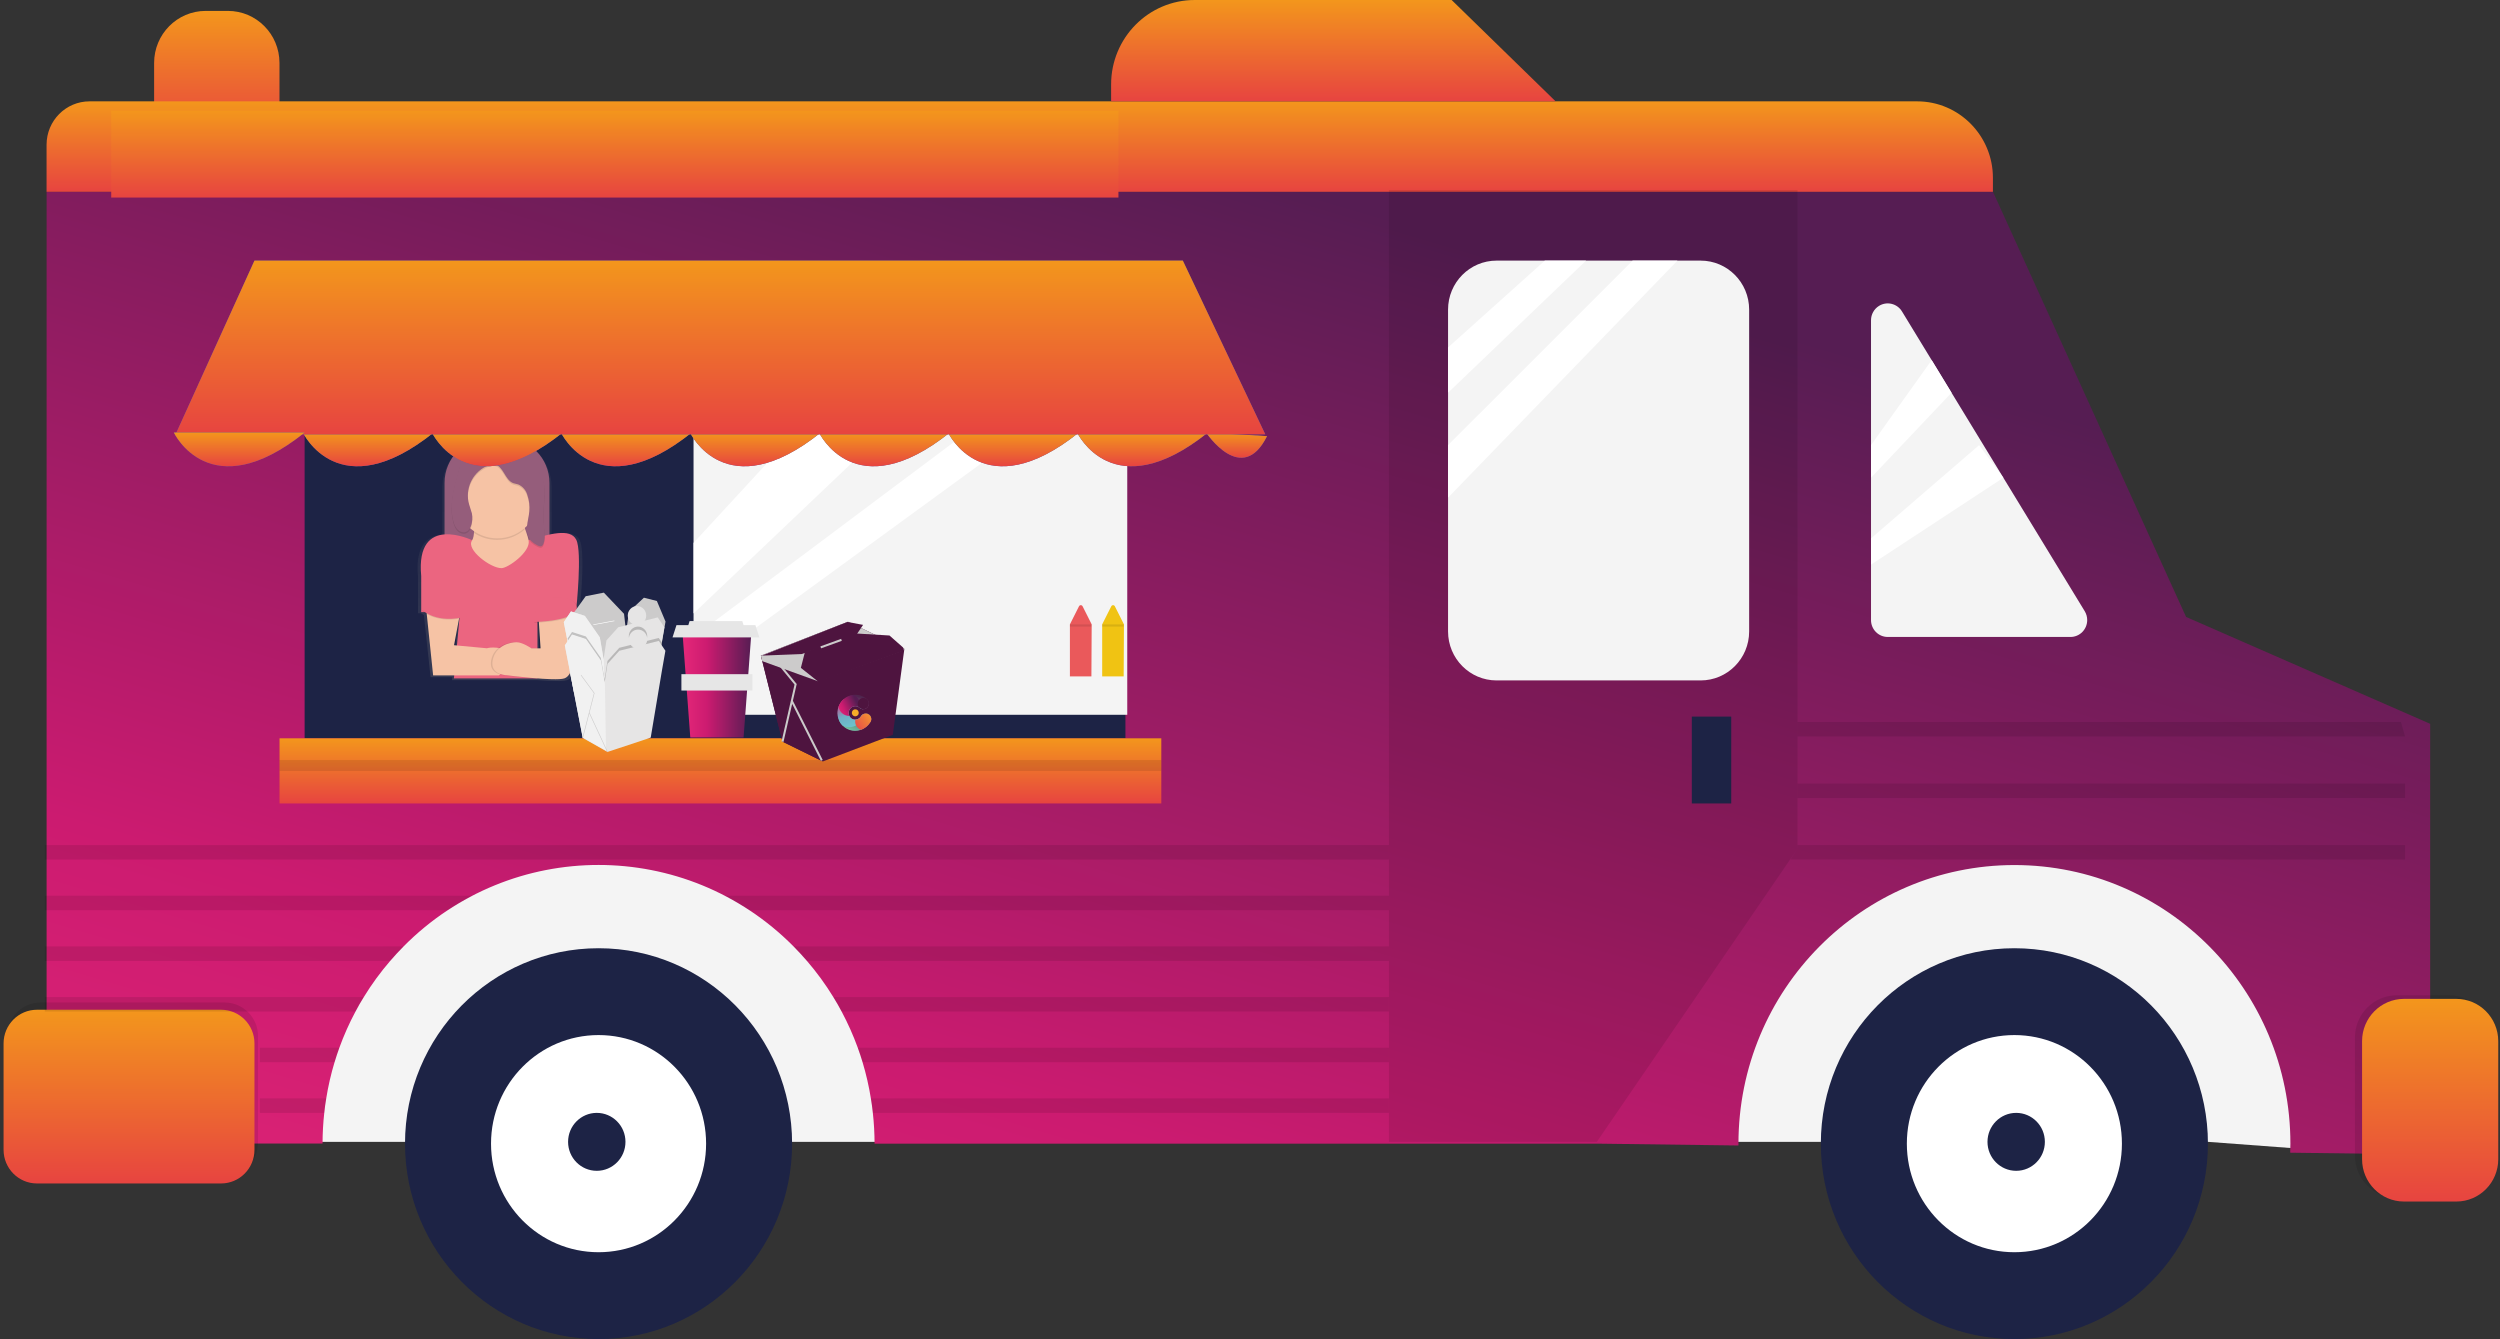 <svg width="407" height="218" viewBox="0 0 407 218" fill="none" xmlns="http://www.w3.org/2000/svg">
<rect x="0" y="0" width="407" height="218" fill="#333333" stroke="none"/>
<path d="M383.087 187.656L359.453 185.893H48.719V139.937H383.087V187.656Z" fill="#F4F4F4"/>
<path fill-rule="evenodd" clip-rule="evenodd" d="M45.499 22.382H25.09V10.25C25.09 5.57 28.848 1.776 33.484 1.776H37.106C41.742 1.776 45.499 5.57 45.499 10.25V22.382Z" fill="url(#paint0_linear)"/>
<path d="M395.633 117.842V187.957L372.843 187.658C372.843 187.161 372.878 186.661 372.878 186.193C372.878 161.139 352.761 140.83 327.949 140.83C303.135 140.83 283.021 161.141 283.021 186.193C283.021 186.292 283.021 186.393 283.021 186.486L260.275 186.188H142.379C142.376 184.524 142.286 182.859 142.101 181.202C142.016 180.404 141.913 179.621 141.781 178.846C141.463 176.845 141.01 174.87 140.427 172.932C140.19 172.134 139.935 171.351 139.647 170.576C138.911 168.552 138.033 166.582 137.02 164.683C136.595 163.879 136.142 163.096 135.667 162.326C134.393 160.247 132.955 158.277 131.366 156.433C130.666 155.62 129.94 154.832 129.19 154.076C111.65 136.395 83.241 136.395 65.701 154.076C64.948 154.837 64.222 155.622 63.525 156.433C61.936 158.277 60.497 160.247 59.224 162.326C58.731 163.099 58.296 163.882 57.871 164.683C56.857 166.582 55.982 168.55 55.244 170.576C54.964 171.354 54.701 172.137 54.463 172.932C53.88 174.862 53.428 176.832 53.11 178.825C52.977 179.603 52.872 180.386 52.79 181.182C52.607 182.837 52.514 184.501 52.512 186.168H7.586V31.23H324.457L355.893 100.438L394.963 117.546L395.633 117.842Z" fill="url(#paint1_linear)"/>
<path fill-rule="evenodd" clip-rule="evenodd" d="M14.583 16.5H312.104C318.921 16.5 324.447 22.079 324.447 28.962V31.23H7.581V23.564C7.581 19.664 10.713 16.5 14.578 16.5C14.581 16.5 14.581 16.5 14.583 16.5Z" fill="url(#paint2_linear)"/>
<path fill-rule="evenodd" clip-rule="evenodd" d="M253.253 16.5H180.89V13.749C180.89 6.156 186.987 0 194.507 0H236.326L253.253 16.5Z" fill="url(#paint3_linear)"/>
<path opacity="0.1" d="M6.595 163.205H36.578C39.578 163.205 42.01 165.66 42.01 168.689V186.002C42.01 189.03 39.578 191.485 36.578 191.485H6.595C3.596 191.485 1.164 189.03 1.164 186.002V168.689C1.164 165.66 3.596 163.205 6.595 163.205Z" fill="black"/>
<path opacity="0.1" d="M259.963 185.893H226.117V30.938H292.638V138.166L259.963 185.893Z" fill="black"/>
<path fill-rule="evenodd" clip-rule="evenodd" d="M6.012 164.387H35.995C38.995 164.387 41.427 166.842 41.427 169.871V187.184C41.427 190.212 38.995 192.667 35.995 192.667H6.012C3.013 192.667 0.581 190.212 0.581 187.184V169.871C0.581 166.842 3.013 164.387 6.012 164.387Z" fill="url(#paint4_linear)"/>
<path opacity="0.1" d="M390.207 162.028H398.723C402.493 162.028 405.55 165.115 405.55 168.921V188.128C405.55 191.935 402.493 195.021 398.723 195.021H390.207C386.437 195.021 383.38 191.935 383.38 188.128V168.921C383.38 165.115 386.437 162.028 390.207 162.028Z" fill="black"/>
<path fill-rule="evenodd" clip-rule="evenodd" d="M391.373 162.617H399.889C403.659 162.617 406.716 165.703 406.716 169.51V188.717C406.716 192.524 403.659 195.61 399.889 195.61H391.373C387.603 195.61 384.546 192.524 384.546 188.717V169.51C384.543 165.703 387.6 162.617 391.373 162.617Z" fill="url(#paint5_linear)"/>
<path d="M183.219 47.139H49.592V120.194H183.219V47.139Z" fill="#1D2345"/>
<path d="M183.517 53.325H112.909V116.367H183.517V53.325Z" fill="#F4F4F4"/>
<path d="M112.909 103.699L163.674 65.697L170.681 67.468L112.909 109.592V103.699Z" fill="white"/>
<path d="M112.909 88.38L140.335 58.629L153.174 61.575L112.909 99.87V88.38Z" fill="white"/>
<path d="M243.644 42.428H276.861C281.224 42.428 284.762 45.999 284.762 50.405V102.798C284.762 107.203 281.224 110.774 276.861 110.774H243.644C239.281 110.774 235.743 107.203 235.743 102.798V50.405C235.743 45.999 239.281 42.428 243.644 42.428Z" fill="#F4F4F4"/>
<path d="M281.845 116.66H275.425V130.802H281.845V116.66Z" fill="#1D2345"/>
<path d="M304.601 52.143V100.946C304.601 102.467 305.821 103.697 307.325 103.697H337.073C338.579 103.697 339.797 102.464 339.797 100.944C339.797 100.436 339.657 99.938 339.394 99.504L309.644 50.703C308.854 49.41 307.175 49.005 305.894 49.804C305.091 50.304 304.601 51.191 304.601 52.143Z" fill="#F4F4F4"/>
<path d="M251.499 42.428L235.743 56.565V63.934L258.208 42.428H251.499Z" fill="white"/>
<path d="M235.743 72.469V81.017L273.089 42.428H265.791L235.743 72.469Z" fill="white"/>
<path d="M314.475 58.629L304.601 72.469V77.776L317.707 63.934L314.475 58.629Z" fill="white"/>
<path d="M322.2 72.469L304.601 87.647V91.918L326.145 77.776L322.2 72.469Z" fill="white"/>
<path d="M97.445 218C114.847 218 128.954 203.756 128.954 186.186C128.954 168.616 114.847 154.372 97.445 154.372C80.043 154.372 65.936 168.616 65.936 186.186C65.936 203.756 80.043 218 97.445 218Z" fill="#1D2345"/>
<path d="M97.446 203.862C107.114 203.862 114.953 195.948 114.953 186.186C114.953 176.423 107.114 168.509 97.446 168.509C87.777 168.509 79.939 176.423 79.939 186.186C79.939 195.948 87.777 203.862 97.446 203.862Z" fill="white"/>
<path d="M97.155 190.609C99.735 190.609 101.826 188.498 101.826 185.893C101.826 183.289 99.735 181.177 97.155 181.177C94.576 181.177 92.484 183.289 92.484 185.893C92.484 188.498 94.576 190.609 97.155 190.609Z" fill="#1D2345"/>
<path d="M327.942 218C345.344 218 359.451 203.756 359.451 186.186C359.451 168.616 345.344 154.372 327.942 154.372C310.54 154.372 296.433 168.616 296.433 186.186C296.433 203.756 310.54 218 327.942 218Z" fill="#1D2345"/>
<path d="M327.942 203.862C337.61 203.862 345.449 195.948 345.449 186.186C345.449 176.423 337.61 168.509 327.942 168.509C318.273 168.509 310.435 176.423 310.435 186.186C310.435 195.948 318.273 203.862 327.942 203.862Z" fill="white"/>
<path d="M328.234 190.609C330.814 190.609 332.905 188.498 332.905 185.893C332.905 183.289 330.814 181.177 328.234 181.177C325.655 181.177 323.563 183.289 323.563 185.893C323.563 188.498 325.655 190.609 328.234 190.609Z" fill="#1D2345"/>
<path opacity="0.1" d="M226.117 137.577H7.291V139.934H226.117V137.577Z" fill="black"/>
<path opacity="0.1" d="M391.546 139.936H291.472L292.637 138.166V137.577H391.546" fill="black"/>
<path opacity="0.1" d="M391.546 129.921H292.638V127.562H391.546" fill="black"/>
<path opacity="0.1" d="M391.546 119.901H292.638V117.546H390.873" fill="black"/>
<path opacity="0.1" d="M76.901 145.827C75.528 146.542 74.19 147.33 72.896 148.184H7.291V145.827H76.901Z" fill="black"/>
<path opacity="0.1" d="M226.117 145.827V148.184H122C120.706 147.327 119.371 146.542 117.995 145.827H226.117Z" fill="black"/>
<path opacity="0.1" d="M65.704 154.079C64.951 154.839 64.225 155.625 63.527 156.436H7.291V154.079H65.704Z" fill="black"/>
<path opacity="0.1" d="M226.117 154.079V156.436H131.369C130.668 155.622 129.943 154.834 129.192 154.079H226.117Z" fill="black"/>
<path opacity="0.1" d="M59.227 162.324C58.734 163.097 58.299 163.88 57.873 164.68H7.291V162.324H59.227Z" fill="black"/>
<path opacity="0.1" d="M226.116 162.324V164.68H137.022C136.597 163.877 136.144 163.094 135.669 162.324H226.116Z" fill="black"/>
<path opacity="0.1" d="M55.246 170.573C54.966 171.351 54.703 172.134 54.466 172.93H42.3V170.573H55.246Z" fill="black"/>
<path opacity="0.1" d="M226.116 170.573V172.93H140.43C140.192 172.132 139.937 171.349 139.649 170.573H226.116Z" fill="black"/>
<path opacity="0.1" d="M53.11 178.823C52.977 179.601 52.872 180.384 52.789 181.18H42.302V178.823H53.11Z" fill="black"/>
<path opacity="0.1" d="M226.117 178.823V181.18H142.104C142.019 180.381 141.916 179.598 141.784 178.823H226.117Z" fill="black"/>
<path d="M177.681 110.12H174.181V101.646L175.662 98.701C175.742 98.539 175.939 98.473 176.1 98.554C176.162 98.587 176.212 98.638 176.245 98.701L177.726 101.646L177.681 110.12Z" fill="#EA595B"/>
<path opacity="0.1" d="M177.681 101.656H174.181V102.009H177.681V101.656Z" fill="black"/>
<path d="M182.934 110.12H179.435V101.646L180.916 98.701C180.996 98.539 181.193 98.473 181.353 98.554C181.416 98.587 181.466 98.638 181.498 98.701L182.979 101.646L182.934 110.12Z" fill="#F0C313"/>
<path opacity="0.1" d="M182.935 101.656H179.435V102.009H182.935V101.656Z" fill="black"/>
<path d="M94.508 98.948C94.488 98.872 94.466 98.797 94.433 98.723C94.636 96.609 95.229 89.61 94.373 87.935C93.708 86.629 91.904 86.639 89.778 87.086C89.778 86.862 89.808 86.637 89.808 86.409V79.256C89.737 74.737 86.052 71.128 81.577 71.196H80.243C75.768 71.13 72.083 74.737 72.013 79.256V86.409C72.013 86.619 72.013 86.829 72.038 87.038C69.731 87.198 67.545 88.653 68.053 93.884V99.83H68.518C68.678 99.938 68.841 100.039 69.011 100.128L70.097 110.232H73.641L73.596 110.729H87.471C88.607 110.815 89.737 110.873 90.621 110.868C91.191 110.896 91.764 110.85 92.324 110.729C93.845 110.232 93.845 107.241 93.845 107.241L94.338 99.797C94.523 99.557 94.583 99.244 94.508 98.948ZM74.492 100.772H74.542V100.865L74.492 100.825V100.772ZM87.789 102.02L88.041 105.778H87.789V102.02ZM73.644 105.278L74.492 100.901H74.547L74.137 105.331L73.644 105.278Z" fill="url(#paint6_linear)"/>
<path d="M79.598 71.322H82.225C86.218 71.322 89.452 74.591 89.452 78.62V87.059C89.452 91.09 86.215 94.356 82.225 94.356H79.598C75.605 94.356 72.371 91.087 72.371 87.059V78.62C72.368 74.588 75.605 71.322 79.598 71.322Z" fill="#955D7B"/>
<path d="M76.886 87.955C76.886 87.955 67.6 83.469 68.573 93.778V99.65H74.887L73.899 110.443H87.501V99.65C87.501 99.65 92.842 100.148 93.815 99.153C93.815 99.153 94.803 89.83 93.815 87.872C92.827 85.914 89.417 86.955 86.015 87.933C82.615 88.908 76.886 87.955 76.886 87.955Z" fill="#EB6580"/>
<path d="M69.441 99.65L70.512 109.958H81.201C81.201 109.958 85.577 107.018 83.148 106.036C80.719 105.053 79.263 105.538 79.263 105.538L73.921 105.041L74.935 99.653H69.441V99.65Z" fill="#F6C3A5"/>
<path opacity="0.1" d="M93.6 99.153L93.107 107.008C93.107 107.008 93.107 109.949 91.626 110.444C90.145 110.939 82.392 109.946 82.392 109.946C82.392 109.946 79.48 109.946 79.963 107.493C80.446 105.041 82.875 104.553 83.848 104.553C84.822 104.553 86.278 105.551 86.278 105.551H87.759L87.378 99.653L93.6 99.153Z" fill="black"/>
<path d="M93.845 99.153L93.352 107.008C93.352 107.008 93.352 109.949 91.871 110.444C90.39 110.939 82.638 109.946 82.638 109.946C82.638 109.946 79.725 109.946 80.208 107.493C80.691 105.041 83.12 104.553 84.094 104.553C85.067 104.553 86.523 105.551 86.523 105.551H88.004L87.618 99.653L93.845 99.153Z" fill="#F6C3A5"/>
<path opacity="0.1" d="M68.706 99.413C68.706 99.413 70.679 101.406 74.777 100.719C75.218 100.648 69.441 98.549 68.706 99.413Z" fill="black"/>
<path opacity="0.1" d="M87.013 101.38C87.013 101.38 94.576 101.257 93.97 98.794C93.362 96.331 87.504 97.688 87.504 97.688L87.013 101.38Z" fill="black"/>
<path d="M68.706 99.286C68.706 99.286 71.145 101.749 76.146 100.284C81.147 98.819 69.441 98.425 68.706 99.286Z" fill="#EB6580"/>
<path d="M86.891 101.262C86.891 101.262 94.453 101.138 93.848 98.675C93.24 96.213 87.381 97.569 87.381 97.569L86.891 101.262Z" fill="#EB6580"/>
<path d="M76.343 81.138C76.343 81.138 77.824 86.531 76.836 88.008C75.848 89.486 79.898 92.53 81.649 92.494C82.69 92.494 86.38 89.872 86.067 88.008C85.815 86.478 83.638 82.12 84.121 80.163L76.343 81.138Z" fill="#F6C3A5"/>
<path opacity="0.1" d="M80.959 87.892C82.593 87.89 84.172 87.291 85.402 86.207C84.707 84.283 83.764 81.767 84.099 80.405L76.329 81.403C76.329 81.403 77.192 84.599 77.149 86.743C78.278 87.501 79.603 87.903 80.959 87.892Z" fill="black"/>
<path d="M80.959 87.647C84.717 87.647 87.764 84.571 87.764 80.777C87.764 76.982 84.717 73.906 80.959 73.906C77.201 73.906 74.154 76.982 74.154 80.777C74.154 84.571 77.201 87.647 80.959 87.647Z" fill="#F6C3A5"/>
<path opacity="0.1" d="M76.819 83.803C76.651 83.153 76.388 82.537 76.256 81.883C75.808 79.408 77.149 76.955 79.465 76.02C79.798 75.879 80.158 75.826 80.516 75.866C81.957 76.101 82.17 78.359 83.538 78.892C83.811 78.996 84.106 79.016 84.381 79.112C85.114 79.443 85.657 80.09 85.862 80.873C86.147 81.704 86.255 82.585 86.177 83.459C86.102 84.293 85.867 85.103 85.802 85.952C85.685 86.788 85.917 87.637 86.445 88.296C86.738 88.579 87.071 88.814 87.433 88.993C87.686 89.132 88.001 89.274 88.239 89.112C88.346 89.029 88.424 88.912 88.466 88.784C88.822 87.902 88.649 86.909 88.564 85.962C88.469 84.507 88.484 83.047 88.609 81.595C88.684 80.418 88.757 79.198 88.331 78.107C88.016 77.379 87.588 76.707 87.068 76.114C86.625 75.52 86.107 74.985 85.532 74.518C84.434 73.757 83.13 73.363 81.799 73.391C80.478 73.416 79.165 73.583 77.879 73.889C76.936 74.083 75.905 74.328 75.338 75.101C75.062 75.525 74.867 76 74.765 76.498L74.374 77.933C73.894 79.453 73.604 81.027 73.511 82.618C73.511 83.78 73.689 86.293 74.992 86.796C76.683 87.457 77.099 84.919 76.819 83.803Z" fill="black"/>
<path d="M76.819 83.56C76.651 82.911 76.388 82.295 76.256 81.641C75.808 79.165 77.149 76.713 79.465 75.778C79.798 75.636 80.158 75.583 80.516 75.624C81.957 75.859 82.17 78.117 83.538 78.65C83.811 78.753 84.106 78.774 84.381 78.87C85.114 79.201 85.657 79.847 85.862 80.63C86.147 81.461 86.255 82.343 86.177 83.217C86.102 84.05 85.867 84.861 85.802 85.71C85.685 86.546 85.917 87.395 86.445 88.054C86.738 88.337 87.071 88.572 87.433 88.751C87.686 88.89 88.001 89.031 88.239 88.87C88.346 88.786 88.424 88.67 88.466 88.541C88.822 87.66 88.649 86.667 88.564 85.72C88.469 84.265 88.484 82.805 88.609 81.353C88.684 80.175 88.757 78.956 88.331 77.864C88.016 77.137 87.588 76.465 87.068 75.871C86.625 75.278 86.107 74.742 85.532 74.275C84.434 73.515 83.13 73.121 81.799 73.148C80.478 73.174 79.165 73.34 77.879 73.646C76.936 73.841 75.905 74.085 75.338 74.858C75.062 75.283 74.867 75.758 74.765 76.255L74.374 77.69C73.894 79.211 73.604 80.784 73.511 82.376C73.511 83.537 73.689 86.051 74.992 86.553C76.683 87.188 77.099 84.697 76.819 83.56Z" fill="#955D7B"/>
<path d="M49.307 70.413C49.307 70.413 55.144 82.785 70.607 70.413H49.307Z" fill="#575DA6"/>
<path d="M70.314 70.413C70.314 70.413 76.15 82.785 91.614 70.413H70.314Z" fill="#575DA6"/>
<path d="M91.318 70.413C91.318 70.413 97.155 82.785 112.618 70.413H91.318Z" fill="#575DA6"/>
<path d="M112.326 70.413C112.326 70.413 118.162 82.785 133.625 70.413H112.326Z" fill="#575DA6"/>
<path d="M133.335 70.413C133.335 70.413 139.171 82.785 154.635 70.413H133.335Z" fill="#575DA6"/>
<path d="M154.342 70.413C154.342 70.413 160.178 82.785 175.641 70.413H154.342Z" fill="#575DA6"/>
<path d="M175.352 70.413C175.352 70.413 181.188 82.785 196.651 70.413H175.352Z" fill="#575DA6"/>
<path d="M196.354 70.413C196.354 70.413 202.19 79.251 206.273 71.001L196.354 70.413Z" fill="#575DA6"/>
<path fill-rule="evenodd" clip-rule="evenodd" d="M49.307 70.413C49.307 70.413 55.144 82.785 70.607 70.413H49.307Z" fill="url(#paint7_linear)"/>
<path fill-rule="evenodd" clip-rule="evenodd" d="M70.314 70.413C70.314 70.413 76.15 82.785 91.614 70.413H70.314Z" fill="url(#paint8_linear)"/>
<path fill-rule="evenodd" clip-rule="evenodd" d="M91.318 70.413C91.318 70.413 97.155 82.785 112.618 70.413H91.318Z" fill="url(#paint9_linear)"/>
<path fill-rule="evenodd" clip-rule="evenodd" d="M112.326 70.413C112.326 70.413 118.162 82.785 133.625 70.413H112.326Z" fill="url(#paint10_linear)"/>
<path fill-rule="evenodd" clip-rule="evenodd" d="M133.335 70.413C133.335 70.413 139.171 82.785 154.635 70.413H133.335Z" fill="url(#paint11_linear)"/>
<path fill-rule="evenodd" clip-rule="evenodd" d="M154.342 70.413C154.342 70.413 160.178 82.785 175.641 70.413H154.342Z" fill="url(#paint12_linear)"/>
<path fill-rule="evenodd" clip-rule="evenodd" d="M175.352 70.413C175.352 70.413 181.188 82.785 196.651 70.413H175.352Z" fill="url(#paint13_linear)"/>
<path fill-rule="evenodd" clip-rule="evenodd" d="M196.354 70.413C196.354 70.413 202.19 79.251 206.273 71.001L196.354 70.413Z" fill="url(#paint14_linear)"/>
<path d="M205.983 70.708H28.59L41.427 42.428H192.563L205.983 70.708Z" fill="#575DA6"/>
<path fill-rule="evenodd" clip-rule="evenodd" d="M205.983 70.708H28.59L41.427 42.428H192.563L205.983 70.708Z" fill="url(#paint15_linear)"/>
<path d="M28.3 70.413C28.3 70.413 34.137 82.785 49.6 70.413H28.3Z" fill="#575DA6"/>
<path fill-rule="evenodd" clip-rule="evenodd" d="M28.3 70.413C28.3 70.413 34.137 82.785 49.6 70.413H28.3Z" fill="url(#paint16_linear)"/>
<path d="M189.061 120.199H45.51V130.803H189.061V120.199Z" fill="url(#paint17_linear)"/>
<path d="M182.081 18.02H18.108V32.163H182.081V18.02Z" fill="url(#paint18_linear)"/>
<path opacity="0.1" d="M189.061 123.735H45.51V125.506H189.061V123.735Z" fill="black"/>
<path d="M147.232 105.632L147.225 105.68L147.207 105.811L145.346 119.638L133.953 123.967L133.775 123.879L127.396 120.742L124.099 107.635L123.871 106.735L123.941 106.708L138.051 101.219L147.225 105.627L147.232 105.632Z" fill="#4E143F"/>
<path d="M133.775 123.879L127.396 120.742L123.871 106.735L123.941 106.708L133.135 110.724L133.775 123.879Z" fill="#4E143F"/>
<path d="M133.936 123.717L129.082 114.089L129.705 111.361L126.771 107.781L126.521 108.001L129.35 111.449L127.236 120.701L127.556 120.78L128.967 114.594L133.643 123.874L133.936 123.717Z" fill="#CCCBCB"/>
<path d="M147.232 105.804L147.207 105.811L133.135 110.896L124.099 107.635L123.871 106.736L123.941 106.708L138.051 101.219L147.225 105.627V105.68L147.232 105.804Z" fill="#CCCBCB"/>
<path d="M133.25 111.015L130.381 108.724L131.036 106.177L139.232 103.121L144.806 103.46L147.02 105.412L147.182 105.922L133.25 111.015Z" fill="#4E143F"/>
<path d="M124.036 106.735L130.511 106.48L134.018 105.248L139.487 103.255L140.51 101.729L137.958 101.254L124.036 106.735Z" fill="#4E143F"/>
<path d="M133.561 105.23L136.938 104.005L137.045 104.326L133.668 105.551L133.561 105.23Z" fill="#CCCBCB"/>
<path d="M102.577 108.58L93.851 110.522L92.067 101.631L95.352 97.064L98.306 96.481L101.591 99.931L102.577 108.58Z" fill="#CCCBCB"/>
<path d="M98.541 108.966H93.288L92.57 105.304L91.787 101.29L92.957 99.542L95.212 100.269L97.651 103.77L98.264 107.335L98.306 107.59L98.541 108.966Z" fill="#E6E5E5"/>
<path d="M107.362 106.829L101.311 107.559L102.389 99.59L104.828 97.306L106.939 97.842L108.348 101.194L107.362 106.829Z" fill="#CCCBCB"/>
<path d="M108.16 102.116L107.598 105.323L105.766 116.256L98.729 118.587L98.486 118.451L94.694 116.304L92.56 105.301L92.57 105.303L98.213 107.655L98.263 107.334L98.296 107.104L98.729 104.255L100.653 102.116L107.08 100.514L108.16 102.116Z" fill="#E6E5E5"/>
<path d="M103.702 101.777C104.531 101.777 105.203 101.081 105.203 100.221C105.203 99.362 104.531 98.665 103.702 98.665C102.873 98.665 102.201 99.362 102.201 100.221C102.201 101.081 102.873 101.777 103.702 101.777Z" fill="#E6E5E5"/>
<path d="M96.587 101.656L100.012 101.024L100.027 101.12L96.602 101.752L96.587 101.656Z" fill="white"/>
<path d="M98.486 118.451L94.694 116.304L92.56 105.301L92.57 105.304L91.787 101.29L92.957 99.542L95.212 100.269L97.651 103.77L98.264 107.335L98.296 107.105L98.306 107.59L98.329 108.966L98.486 118.451Z" fill="#F1F1F1"/>
<path d="M94.739 116.316L94.649 116.291L96.52 109.027L94.378 106.102L94.454 106.043L96.622 109.006L94.739 116.316Z" fill="#CCCBCB"/>
<path d="M95.712 112.212L95.797 112.169L98.772 118.567L98.686 118.61L95.712 112.212Z" fill="#CCCBCB"/>
<path opacity="0.2" d="M107.79 104.66L107.437 106.675L107.42 106.678L105.841 116.102L98.804 118.433L98.761 118.454L98.734 118.393L94.769 116.15L94.724 116.137L94.749 116.041L92.635 105.144L92.645 105.15L92.41 103.952L92.585 103.692L93.125 102.886L95.377 103.616L97.816 107.115L97.851 107.322L98.106 108.815L98.209 109.413L98.426 110.679L98.634 109.317L98.709 108.827L98.897 107.597L100.82 105.46L101.676 105.248L102.271 105.099L103.089 104.894C102.382 104.447 102.156 103.493 102.587 102.757C103.017 102.022 103.94 101.79 104.651 102.237C105.359 102.684 105.584 103.639 105.153 104.374C105.151 104.377 105.151 104.379 105.148 104.382L107.247 103.859L107.765 104.627L107.79 104.66Z" fill="black"/>
<path d="M98.712 112.795H93.456L91.955 105.119L93.128 103.371L95.379 104.099L97.819 107.597L98.712 112.795Z" fill="#E6E5E5"/>
<path d="M105.936 120.085L98.899 122.417L94.864 120.133L92.73 109.127L98.381 111.484L98.899 108.082L100.823 105.945L107.25 104.341L108.328 105.945L107.765 109.153L105.936 120.085Z" fill="#E6E5E5"/>
<path d="M103.873 105.606C104.702 105.606 105.374 104.91 105.374 104.051C105.374 103.191 104.702 102.495 103.873 102.495C103.044 102.495 102.372 103.191 102.372 104.051C102.372 104.91 103.044 105.606 103.873 105.606Z" fill="#E6E5E5"/>
<path d="M98.659 122.204L94.867 120.057L92.733 109.052L92.743 109.057L91.96 105.043L93.13 103.295L95.384 104.023L97.823 107.524L98.436 111.088L98.469 110.858L98.479 111.343L98.501 112.719L98.659 122.204Z" fill="#F1F1F1"/>
<path d="M94.909 120.146L94.819 120.12L96.69 112.856L94.546 109.931L94.621 109.873L96.792 112.833L94.909 120.146Z" fill="#CCCBCB"/>
<path d="M95.879 116.038L95.965 115.998L98.942 122.396L98.856 122.437L95.879 116.038Z" fill="#CCCBCB"/>
<path d="M139.797 115.957C139.809 116.031 139.804 116.106 139.789 116.18C139.774 116.253 139.742 116.321 139.697 116.382C139.654 116.442 139.599 116.495 139.534 116.533C139.469 116.571 139.401 116.599 139.329 116.612C139.181 116.637 139.031 116.602 138.909 116.513C138.788 116.425 138.706 116.291 138.683 116.142C138.661 115.993 138.696 115.839 138.783 115.715C138.871 115.591 139.004 115.508 139.151 115.483C139.224 115.47 139.299 115.472 139.371 115.49C139.444 115.508 139.511 115.538 139.572 115.581C139.632 115.624 139.682 115.68 139.722 115.745C139.759 115.813 139.784 115.884 139.797 115.957Z" fill="#F7AB28"/>
<path d="M138.824 113.146C137.263 113.406 136.195 114.904 136.442 116.488C136.69 118.072 138.156 119.146 139.717 118.883C140.6 118.736 141.368 118.178 141.791 117.375C141.841 117.233 141.854 117.079 141.831 116.928C141.754 116.43 141.293 116.092 140.8 116.175C140.525 116.22 140.285 116.395 140.152 116.642C139.985 116.912 139.715 117.094 139.407 117.147C138.817 117.246 138.261 116.839 138.169 116.241C138.076 115.642 138.479 115.076 139.069 114.978C139.364 114.93 139.665 115.005 139.9 115.19C140.105 115.399 140.398 115.495 140.685 115.447C141.181 115.364 141.518 114.892 141.441 114.389C141.406 114.172 141.298 113.975 141.133 113.833C141.123 113.821 141.111 113.811 141.098 113.798C140.5 113.288 139.7 113.027 138.867 113.141C138.852 113.144 138.839 113.146 138.824 113.146Z" fill="url(#paint19_linear)"/>
<path d="M136.595 116.731C136.533 116.746 136.528 116.892 136.585 117.261C137.103 118.443 138.359 119.168 139.68 118.946C139.845 118.918 140.005 118.878 140.16 118.822C141.008 118.481 141.626 117.726 141.814 116.837C141.699 116.389 141.263 116.096 140.803 116.175C140.685 116.195 140.575 116.238 140.475 116.299C140.38 116.397 140.283 116.496 140.18 116.594C140.17 116.609 140.163 116.624 140.153 116.642C140.035 116.834 139.862 116.981 139.665 117.069C139.315 117.36 138.952 117.589 138.591 117.647C137.488 117.834 136.78 116.688 136.595 116.731Z" fill="url(#paint20_linear)"/>
<path d="M137.908 113.704C137.673 113.745 137.453 113.818 137.25 113.924C136.577 114.57 136.217 115.533 136.372 116.528C136.467 117.139 136.742 117.675 137.133 118.086C137.57 118.339 138.096 118.445 138.634 118.354C139.694 118.177 140.473 117.288 140.568 116.25C140.395 116.333 140.25 116.47 140.157 116.644C139.99 116.914 139.719 117.096 139.412 117.149C138.821 117.248 138.266 116.841 138.173 116.243C138.081 115.644 138.484 115.078 139.074 114.98C139.369 114.932 139.669 115.007 139.905 115.192C140.067 115.356 140.282 115.452 140.508 115.46C140.215 114.298 139.092 113.505 137.908 113.704Z" fill="url(#paint21_linear)"/>
<path d="M140.803 116.178C140.528 116.223 140.288 116.397 140.155 116.645C139.987 116.915 139.717 117.097 139.409 117.15C139.357 117.16 139.302 117.163 139.249 117.165C139.214 117.335 139.212 117.509 139.237 117.681C139.319 118.209 139.685 118.648 140.182 118.817C140.798 118.595 141.306 118.176 141.648 117.643C141.806 117.441 141.871 117.183 141.834 116.93C141.756 116.433 141.293 116.094 140.803 116.178Z" fill="url(#paint22_linear)"/>
<path d="M138.777 113.154C137.707 113.333 136.866 114.089 136.513 115.053C136.656 115.935 137.409 116.556 138.264 116.551C138.219 116.455 138.187 116.352 138.169 116.243C138.077 115.645 138.48 115.079 139.07 114.98C139.365 114.932 139.665 115.008 139.9 115.192C139.905 115.197 139.908 115.2 139.913 115.205C140.091 115.177 140.113 115.048 140.033 114.533C139.936 113.914 139.535 113.389 139.007 113.129C138.932 113.131 138.855 113.142 138.777 113.154Z" fill="url(#paint23_linear)"/>
<path d="M141.436 114.392C141.453 114.51 141.451 114.632 141.421 114.748C141.393 114.864 141.343 114.975 141.273 115.074C141.203 115.172 141.115 115.255 141.015 115.319C140.915 115.382 140.803 115.425 140.685 115.445C140.447 115.485 140.207 115.427 140.012 115.286C139.819 115.144 139.689 114.93 139.652 114.69C139.614 114.45 139.672 114.205 139.814 114.008C139.955 113.811 140.167 113.677 140.405 113.636C140.522 113.616 140.642 113.621 140.758 113.649C140.873 113.677 140.983 113.727 141.078 113.795C141.173 113.864 141.255 113.955 141.318 114.056C141.375 114.159 141.418 114.273 141.436 114.392Z" fill="#4E143F"/>
<path d="M121.055 120.072H112.379L111.093 102.77H122.341L121.055 120.072Z" fill="url(#paint24_linear)"/>
<path d="M122.5 109.756H110.933V112.419H122.5V109.756Z" fill="#E6E6E6"/>
<path d="M122.981 101.772H121.054L120.839 101.105H112.271L112.058 101.772H110.129L109.486 103.768H123.624L122.981 101.772Z" fill="#E6E6E6"/>
<defs>
<linearGradient id="paint0_linear" x1="35.295" y1="22.383" x2="35.295" y2="1.775" gradientUnits="userSpaceOnUse">
<stop stop-color="#E74440"/>
<stop offset="1" stop-color="#F3961C"/>
</linearGradient>
<linearGradient id="paint1_linear" x1="155.79" y1="266.771" x2="224.699" y2="34.9" gradientUnits="userSpaceOnUse">
<stop stop-color="#E62879"/>
<stop offset="0.357" stop-color="#CC1B70"/>
<stop offset="1" stop-color="#561D53"/>
</linearGradient>
<linearGradient id="paint2_linear" x1="166.015" y1="31.231" x2="166.015" y2="16.501" gradientUnits="userSpaceOnUse">
<stop stop-color="#E74440"/>
<stop offset="1" stop-color="#F3961C"/>
</linearGradient>
<linearGradient id="paint3_linear" x1="217.071" y1="16.501" x2="217.071" y2="0" gradientUnits="userSpaceOnUse">
<stop stop-color="#E74440"/>
<stop offset="1" stop-color="#F3961C"/>
</linearGradient>
<linearGradient id="paint4_linear" x1="21.004" y1="192.667" x2="21.004" y2="164.387" gradientUnits="userSpaceOnUse">
<stop stop-color="#E74440"/>
<stop offset="1" stop-color="#F3961C"/>
</linearGradient>
<linearGradient id="paint5_linear" x1="395.631" y1="195.613" x2="395.631" y2="162.617" gradientUnits="userSpaceOnUse">
<stop stop-color="#E74440"/>
<stop offset="1" stop-color="#F3961C"/>
</linearGradient>
<linearGradient id="paint6_linear" x1="81.401" y1="110.881" x2="81.401" y2="71.196" gradientUnits="userSpaceOnUse">
<stop stop-color="#808080" stop-opacity="0.25"/>
<stop offset="0.54" stop-color="#808080" stop-opacity="0.12"/>
<stop offset="1" stop-color="#808080" stop-opacity="0.1"/>
</linearGradient>
<linearGradient id="paint7_linear" x1="59.957" y1="75.913" x2="59.957" y2="70.414" gradientUnits="userSpaceOnUse">
<stop stop-color="#E74440"/>
<stop offset="1" stop-color="#F3961C"/>
</linearGradient>
<linearGradient id="paint8_linear" x1="80.965" y1="75.913" x2="80.965" y2="70.414" gradientUnits="userSpaceOnUse">
<stop stop-color="#E74440"/>
<stop offset="1" stop-color="#F3961C"/>
</linearGradient>
<linearGradient id="paint9_linear" x1="101.968" y1="75.913" x2="101.968" y2="70.414" gradientUnits="userSpaceOnUse">
<stop stop-color="#E74440"/>
<stop offset="1" stop-color="#F3961C"/>
</linearGradient>
<linearGradient id="paint10_linear" x1="122.976" y1="75.913" x2="122.976" y2="70.414" gradientUnits="userSpaceOnUse">
<stop stop-color="#E74440"/>
<stop offset="1" stop-color="#F3961C"/>
</linearGradient>
<linearGradient id="paint11_linear" x1="143.984" y1="75.913" x2="143.984" y2="70.414" gradientUnits="userSpaceOnUse">
<stop stop-color="#E74440"/>
<stop offset="1" stop-color="#F3961C"/>
</linearGradient>
<linearGradient id="paint12_linear" x1="164.992" y1="75.913" x2="164.992" y2="70.414" gradientUnits="userSpaceOnUse">
<stop stop-color="#E74440"/>
<stop offset="1" stop-color="#F3961C"/>
</linearGradient>
<linearGradient id="paint13_linear" x1="186.001" y1="75.913" x2="186.001" y2="70.414" gradientUnits="userSpaceOnUse">
<stop stop-color="#E74440"/>
<stop offset="1" stop-color="#F3961C"/>
</linearGradient>
<linearGradient id="paint14_linear" x1="201.314" y1="74.522" x2="201.314" y2="70.414" gradientUnits="userSpaceOnUse">
<stop stop-color="#E74440"/>
<stop offset="1" stop-color="#F3961C"/>
</linearGradient>
<linearGradient id="paint15_linear" x1="117.286" y1="70.708" x2="117.286" y2="42.428" gradientUnits="userSpaceOnUse">
<stop stop-color="#E74440"/>
<stop offset="1" stop-color="#F3961C"/>
</linearGradient>
<linearGradient id="paint16_linear" x1="38.949" y1="75.913" x2="38.949" y2="70.414" gradientUnits="userSpaceOnUse">
<stop stop-color="#E74440"/>
<stop offset="1" stop-color="#F3961C"/>
</linearGradient>
<linearGradient id="paint17_linear" x1="117.286" y1="130.803" x2="117.286" y2="120.2" gradientUnits="userSpaceOnUse">
<stop stop-color="#E74440"/>
<stop offset="1" stop-color="#F3961C"/>
</linearGradient>
<linearGradient id="paint18_linear" x1="100.093" y1="32.163" x2="100.093" y2="18.021" gradientUnits="userSpaceOnUse">
<stop stop-color="#E74440"/>
<stop offset="1" stop-color="#F3961C"/>
</linearGradient>
<linearGradient id="paint19_linear" x1="139.631" y1="113.362" x2="139.054" y2="116.495" gradientUnits="userSpaceOnUse">
<stop stop-color="#4F254E"/>
<stop offset="1" stop-color="#B577AF"/>
</linearGradient>
<linearGradient id="paint20_linear" x1="138.18" y1="118.677" x2="140.505" y2="113.871" gradientUnits="userSpaceOnUse">
<stop stop-color="#6EBE9F"/>
<stop offset="0.515" stop-color="#53706E"/>
<stop offset="1" stop-color="#4E143F"/>
</linearGradient>
<linearGradient id="paint21_linear" x1="137.47" y1="113.557" x2="139.13" y2="118.095" gradientUnits="userSpaceOnUse">
<stop stop-color="#E62879"/>
<stop offset="0.596" stop-color="#6FAEC4"/>
<stop offset="1" stop-color="#6CC3CB"/>
</linearGradient>
<linearGradient id="paint22_linear" x1="139.207" y1="118.278" x2="141.67" y2="116.491" gradientUnits="userSpaceOnUse">
<stop stop-color="#E84B49"/>
<stop offset="1" stop-color="#F29231" stop-opacity="0.992"/>
</linearGradient>
<linearGradient id="paint23_linear" x1="136.168" y1="115.789" x2="139.413" y2="114.228" gradientUnits="userSpaceOnUse">
<stop stop-color="#E62879"/>
<stop offset="0.357" stop-color="#CC1B70"/>
<stop offset="1" stop-color="#561D53"/>
</linearGradient>
<linearGradient id="paint24_linear" x1="111.094" y1="111.42" x2="122.34" y2="111.42" gradientUnits="userSpaceOnUse">
<stop stop-color="#E62879"/>
<stop offset="0.357" stop-color="#CC1B70"/>
<stop offset="1" stop-color="#561D53"/>
</linearGradient>
</defs>
</svg>
